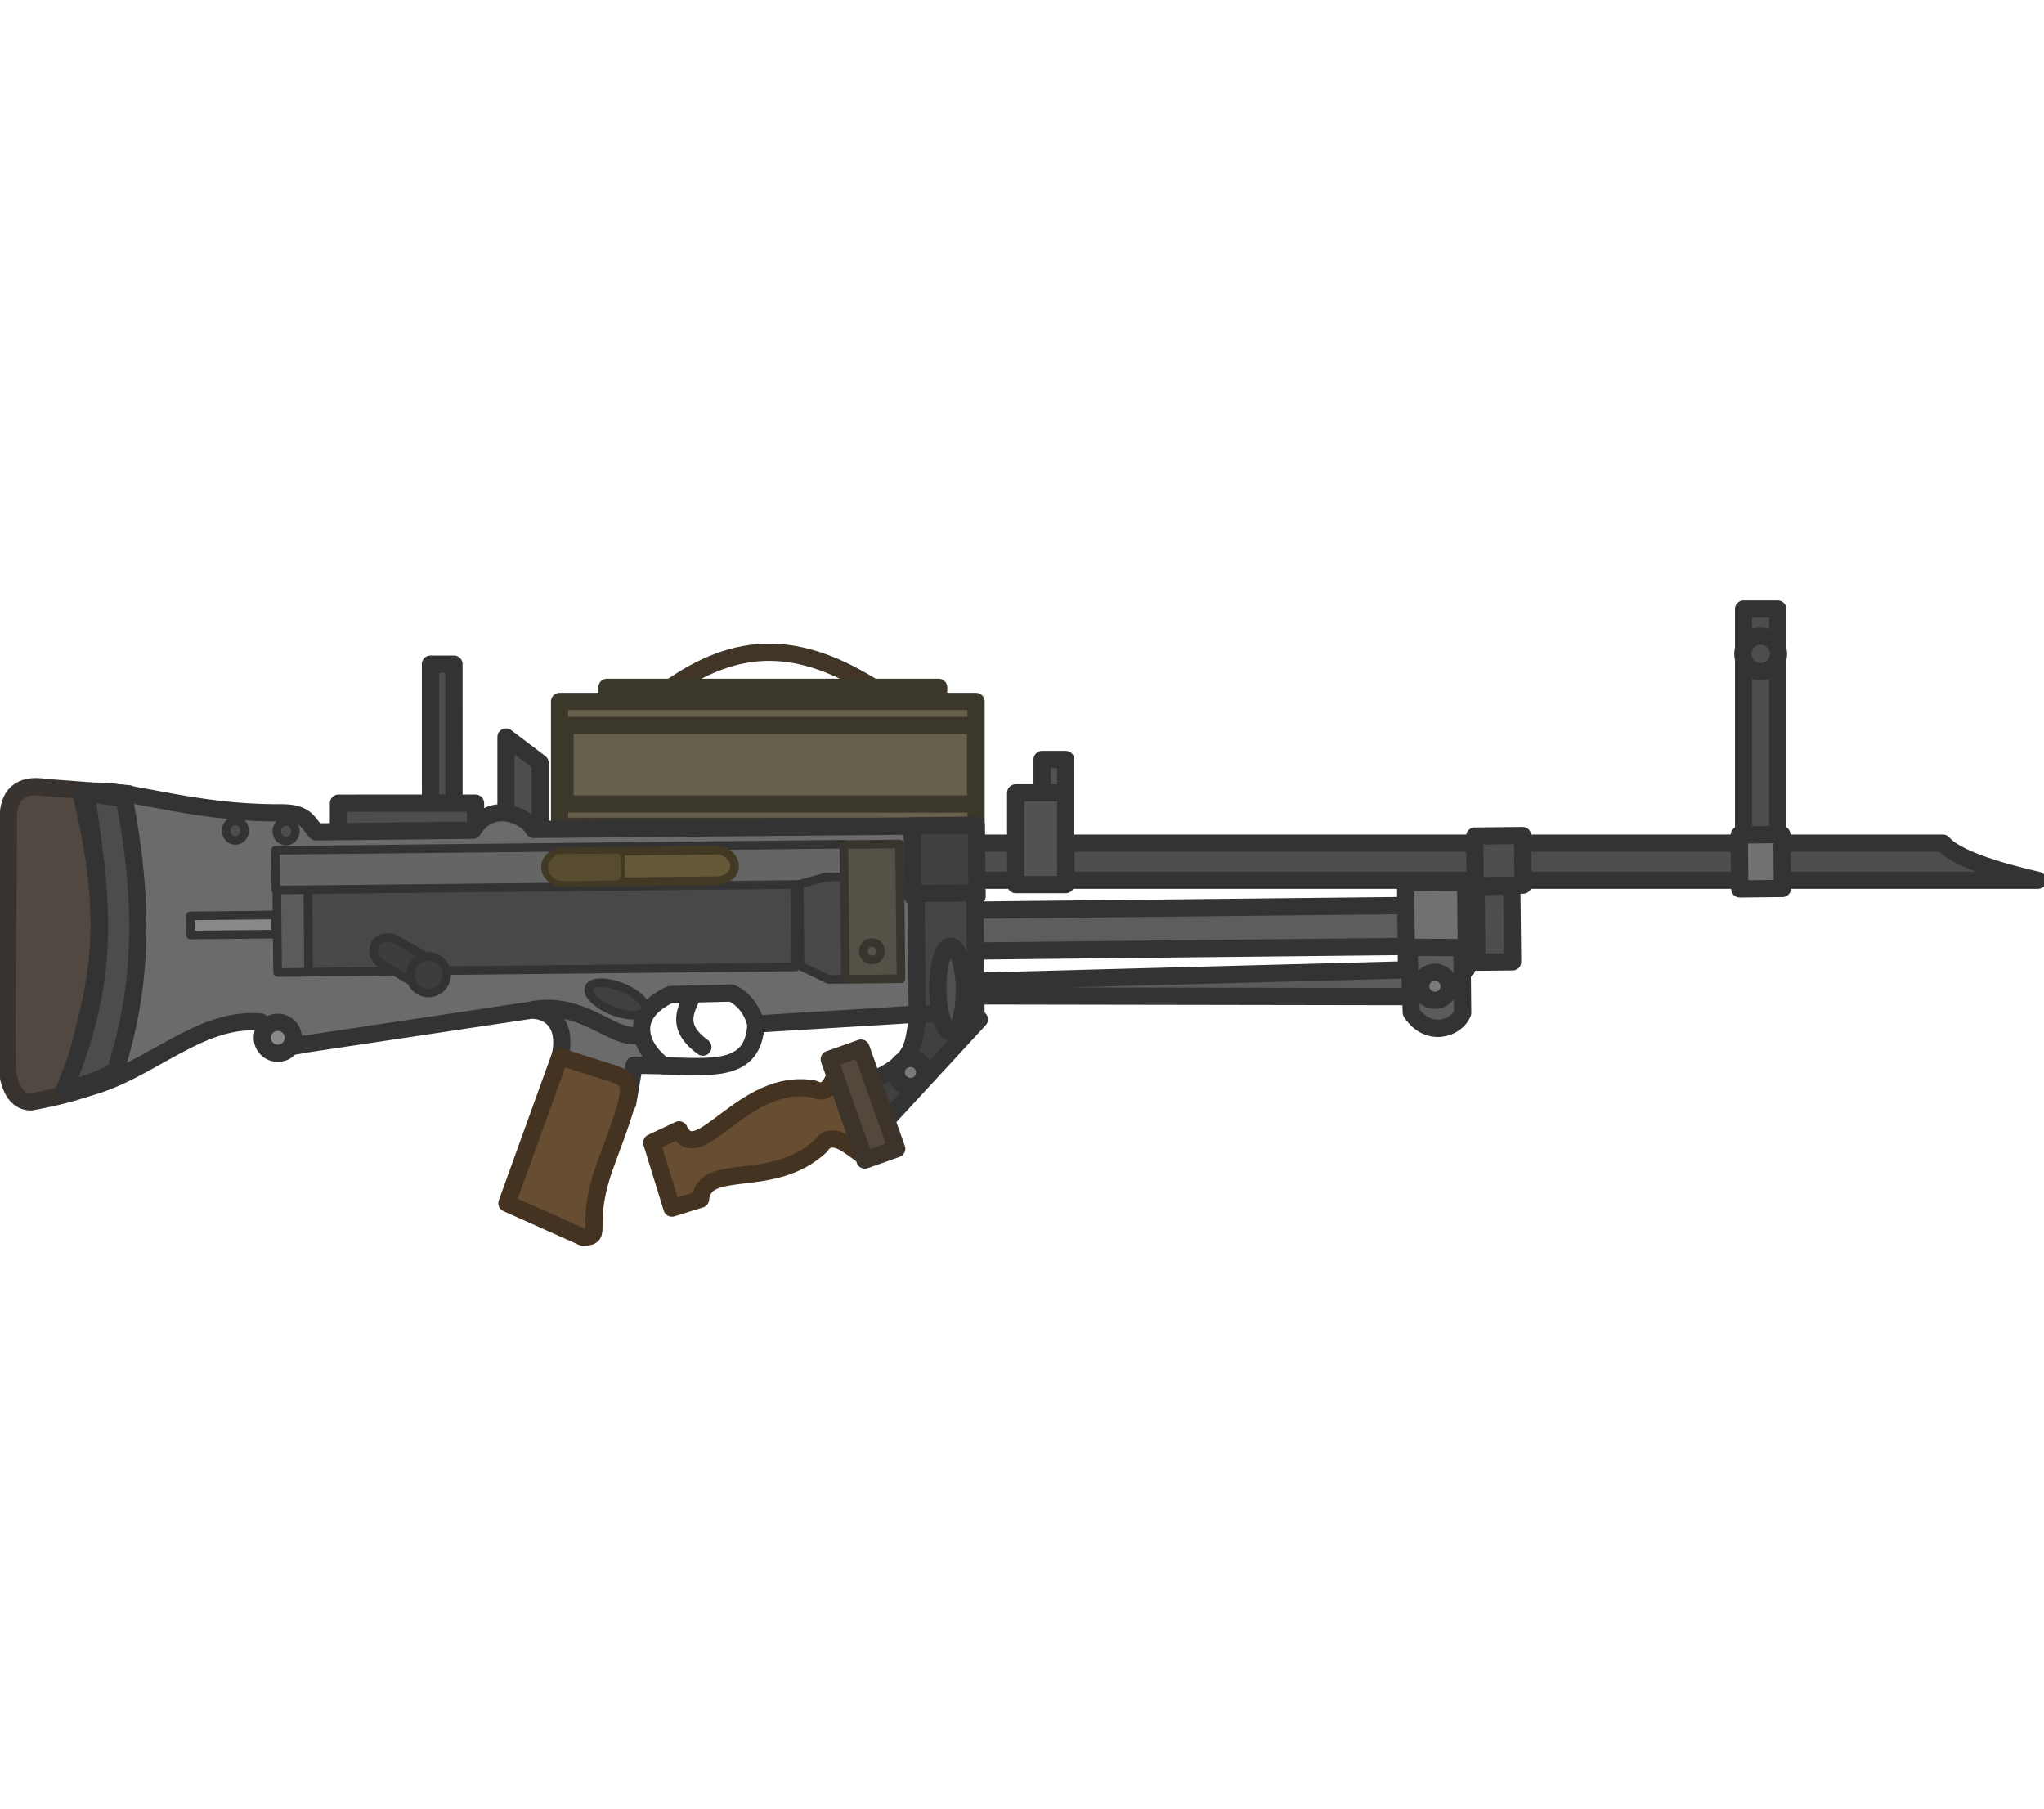 <?xml version="1.0" encoding="UTF-8" standalone="no"?>
<svg
   width="124.328"
   height="110"
   viewBox="0 0 124.328 110"
   fill="none"
   version="1.1"
   id="svg143"
   sodipodi:docname="vickers.svg"
   inkscape:version="1.4 (86a8ad7, 2024-10-11)"
   xmlns:inkscape="http://www.inkscape.org/namespaces/inkscape"
   xmlns:sodipodi="http://sodipodi.sourceforge.net/DTD/sodipodi-0.dtd"
   xmlns="http://www.w3.org/2000/svg"
   xmlns:svg="http://www.w3.org/2000/svg">
  <sodipodi:namedview
     id="namedview145"
     pagecolor="#505050"
     bordercolor="#ffffff"
     borderopacity="1"
     inkscape:pageshadow="0"
     inkscape:pageopacity="0"
     inkscape:pagecheckerboard="1"
     showgrid="false"
     inkscape:zoom="5.8090122"
     inkscape:cx="47.168088"
     inkscape:cy="37.269676"
     inkscape:window-width="1920"
     inkscape:window-height="1009"
     inkscape:window-x="-8"
     inkscape:window-y="-8"
     inkscape:window-maximized="1"
     inkscape:current-layer="svg143"
     inkscape:showpageshadow="2"
     inkscape:deskcolor="#d1d1d1" />
  <defs
     id="defs141">
    <clipPath
       id="clip0_716_1748">
      <rect
         width="110"
         height="110"
         fill="#ffffff"
         transform="translate(0.086)"
         id="rect138"
         x="0"
         y="0" />
    </clipPath>
  </defs>
  <g
     id="g1"
     transform="matrix(0.131,1.164429e-8,-1.164429e-8,0.131,52.692,46.202)">
    <path
       style="fill:none;fill-opacity:1;fill-rule:evenodd;stroke:none;stroke-width:8;stroke-linecap:round;stroke-linejoin:round;stroke-dasharray:none;stroke-opacity:1"
       d="M 16.568,-29.68 C -12.53,-61.77 -88.496,-39.434 -84.103,-30.384 Z"
       id="path32"
       sodipodi:nodetypes="cc" />
    <path
       style="fill:none;fill-rule:evenodd;stroke:#403526;stroke-width:8;stroke-linecap:round;stroke-linejoin:round;stroke-miterlimit:20;stroke-dasharray:none;stroke-opacity:1"
       d="m -92.301,-32.521 c 32.431,-23.184 60.94,-23.247 97.293,0"
       id="path7"
       sodipodi:nodetypes="cc" />
    <rect
       style="fill:#67604c;fill-opacity:1;fill-rule:evenodd;stroke:#3b372b;stroke-width:8;stroke-linecap:round;stroke-linejoin:round;stroke-dasharray:none;stroke-opacity:1"
       id="rect16-53"
       width="153.981"
       height="29.679"
       x="-120.388"
       y="-33.653" />
    <rect
       style="fill:#67604c;fill-opacity:1;fill-rule:evenodd;stroke:#3b372b;stroke-width:8;stroke-linecap:round;stroke-linejoin:round;stroke-dasharray:none;stroke-opacity:1"
       id="rect16-5-2"
       width="193.366"
       height="57.916"
       x="-142.395"
       y="-27.083" />
    <rect
       style="fill:#67604c;fill-opacity:1;fill-rule:evenodd;stroke:#3b372b;stroke-width:8;stroke-linecap:round;stroke-linejoin:round;stroke-dasharray:none;stroke-opacity:1"
       id="rect16"
       width="190.628"
       height="36.465"
       x="-139.88"
       y="-15.959" />
    <path
       style="fill:#504841;fill-opacity:1;fill-rule:evenodd;stroke:#38332e;stroke-width:8;stroke-linecap:round;stroke-linejoin:round;stroke-dasharray:none;stroke-opacity:1"
       d="m -381.03,12.878 38.682,2.901 c 9.099,47.036 6.001,91.062 -6.901,131.02 -12.711,6.821 -26.799,9.782 -38.502,12.006 -8.98,0.092 -11.15,-11.392 -11.192,-17.911 -0.286,-44.256 0.562,-77.99 0.562,-114.005 0,-9.928 4.978,-16.112 17.349,-14.011 z"
       id="path34-5"
       sodipodi:nodetypes="ccccsscc" />
    <rect
       style="fill:#4d4d4d;fill-opacity:1;fill-rule:evenodd;stroke:#333333;stroke-width:8;stroke-linecap:round;stroke-linejoin:round;stroke-miterlimit:20;stroke-dasharray:none;stroke-opacity:1"
       id="rect22"
       width="15.862"
       height="119.748"
       x="407.351"
       y="-70" />
    <circle
       style="fill:#4d4d4d;fill-opacity:1;fill-rule:evenodd;stroke:#333333;stroke-width:8;stroke-linecap:round;stroke-linejoin:round;stroke-miterlimit:20;stroke-dasharray:none;stroke-opacity:1"
       id="path37"
       cx="415.283"
       cy="-49.137"
       r="8.276" />
    <path
       id="rect39"
       style="fill:#4d4d4d;fill-rule:evenodd;stroke:#333333;stroke-width:8;stroke-linecap:round;stroke-linejoin:round;stroke-miterlimit:20;stroke-dasharray:none"
       d="m -167.283,-10.56 15.818,12 V 37.621 h -15.818 z"
       sodipodi:nodetypes="ccccc" />
    <path
       id="rect14"
       style="fill:#4d4d4d;fill-rule:evenodd;stroke:#333333;stroke-width:8;stroke-linecap:round;stroke-linejoin:round;stroke-miterlimit:20;stroke-dasharray:none"
       d="m 35.18,38.713 h 464.708 c 7.753,9.174 38.899,15.982 44,17.212 H 35.18 Z"
       sodipodi:nodetypes="ccccc" />
    <g
       inkscape:label="Layer 1"
       id="layer1"
       transform="matrix(1.031,-0.011,0.011,1.031,-410.415,-76.397)"
       style="stroke-linecap:round;stroke-linejoin:round">
      <rect
         style="fill:#4d4d4d;fill-opacity:1;fill-rule:evenodd;stroke:#333333;stroke-width:7.759;stroke-linecap:round;stroke-linejoin:round;stroke-miterlimit:20;stroke-dasharray:none;stroke-opacity:1"
         id="rect41"
         width="10.581"
         height="72.304"
         x="201.785"
         y="31.056"
         transform="rotate(0.602)" />
      <rect
         style="fill:#4d4d4d;fill-opacity:1;fill-rule:evenodd;stroke:#333333;stroke-width:7.759;stroke-linecap:round;stroke-linejoin:round;stroke-miterlimit:20;stroke-dasharray:none;stroke-opacity:1"
         id="rect40"
         width="61.723"
         height="21.162"
         x="160.343"
         y="93.662"
         transform="rotate(0.602)" />
      <path
         style="fill:none;fill-opacity:1;fill-rule:evenodd;stroke:#333333;stroke-width:7.759;stroke-linecap:round;stroke-linejoin:round;stroke-dasharray:none;stroke-opacity:1"
         d="m 320.805,175.554 c -1.47,10.245 -14.804,19.241 1.483,31.355"
         id="path33"
         sodipodi:nodetypes="cc" />
      <path
         style="display:inline;fill:#6b6b6b;fill-opacity:1;fill-rule:evenodd;stroke:#333333;stroke-width:7.759;stroke-linecap:round;stroke-linejoin:round;stroke-dasharray:none;stroke-opacity:1"
         d="m 219.733,108.16 h -70.605 c -3.646,-4.126 -4.387,-8.513 -14.849,-8.744 C 88.863,99.297 60.638,85.506 43.371,89.496 60.639,162.308 44.219,186.46 36.813,223.775 c 32.343,-3.911 55.937,-33.043 86.366,-30.327 3.126,7.25 1.734,13.986 19.896,10.209 l 101.829,-14.179 c 8.411,-0.242 18.503,6.561 11.601,25.779 l 31.621,16.618 3.13,-17.174 13.343,0.392 c -9.78,-7.193 -17.347,-22.532 3.135,-31.997 l 27.677,-0.392 c 6.114,2.71 9.866,9.265 10.755,14.065 l 74.533,-3.753 3.527,-84.577 -177.104,-0.34 c -2.853,-5.914 -18.595,-13.867 -27.388,0.062 z"
         id="path1-9"
         sodipodi:nodetypes="cccccccccccccccccccc" />
      <rect
         style="display:inline;fill:#414141;fill-opacity:1;fill-rule:evenodd;stroke:#333333;stroke-width:7.759;stroke-linecap:round;stroke-linejoin:round;stroke-dasharray:none;stroke-opacity:1"
         id="rect1-0"
         width="28.897"
         height="32.032"
         x="417.585"
         y="108.294" />
      <path
         style="fill:#404040;fill-opacity:1;fill-rule:evenodd;stroke:#333333;stroke-width:7.759;stroke-linecap:round;stroke-linejoin:round;stroke-dasharray:none;stroke-opacity:1"
         d="m 446.918,195.75 -45.196,47.979 -4.236,-20.647 c 24.953,-10.573 17.621,-19.005 23.675,-35.115 z"
         id="path24"
         sodipodi:nodetypes="ccccc" />
      <rect
         style="fill:#5d5d5d;fill-opacity:1;fill-rule:evenodd;stroke:#333333;stroke-width:7.759;stroke-linecap:round;stroke-linejoin:round;stroke-dasharray:none;stroke-opacity:1"
         id="rect8-2"
         width="231.191"
         height="18.417"
         x="445.141"
         y="146.552" />
      <rect
         style="display:inline;fill:#454545;fill-opacity:1;fill-rule:evenodd;stroke:#333333;stroke-width:7.759;stroke-linecap:round;stroke-linejoin:round;stroke-dasharray:none;stroke-opacity:1"
         id="rect2-27"
         width="26.469"
         height="54.29"
         x="418.975"
         y="138.803" />
      <rect
         style="fill:#4e4e4e;fill-opacity:1;fill-rule:evenodd;stroke:#333333;stroke-width:7.759;stroke-linecap:round;stroke-linejoin:round;stroke-dasharray:none;stroke-opacity:1"
         id="rect6"
         width="21.552"
         height="22.335"
         x="670.846"
         y="115.596" />
      <rect
         style="fill:#4e4e4e;fill-opacity:1;fill-rule:evenodd;stroke:#333333;stroke-width:7.759;stroke-linecap:round;stroke-linejoin:round;stroke-dasharray:none;stroke-opacity:1"
         id="rect7"
         width="16.066"
         height="34.091"
         x="671.238"
         y="138.323" />
      <rect
         style="fill:#484848;fill-opacity:1;fill-rule:evenodd;stroke:#333333;stroke-width:3.88;stroke-linecap:round;stroke-linejoin:round;stroke-dasharray:none;stroke-opacity:1"
         id="rect11-02"
         width="225.355"
         height="37.659"
         x="139.086"
         y="133.6" />
      <rect
         style="display:inline;fill:#5b5b5b;fill-opacity:1;fill-rule:evenodd;stroke:#333333;stroke-width:3.88;stroke-linecap:round;stroke-linejoin:round;stroke-dasharray:none;stroke-opacity:1"
         id="rect12-3"
         width="13.955"
         height="37.417"
         x="131.149"
         y="133.892" />
      <rect
         style="fill:#656565;fill-opacity:1;fill-rule:evenodd;stroke:#333333;stroke-width:3.88;stroke-linecap:round;stroke-linejoin:round;stroke-dasharray:none;stroke-opacity:1"
         id="rect10-9"
         width="256.121"
         height="17.877"
         x="130.756"
         y="116.257" />
      <path
         style="fill:#655837;fill-opacity:1;fill-rule:evenodd;stroke:#423924;stroke-width:3.88;stroke-linecap:round;stroke-linejoin:round;stroke-dasharray:none;stroke-opacity:1"
         d="m 258.62,118.338 c -8.572,2.401 -8.267,11.169 -0.392,13.715 h 72.492 c 9.972,-2.196 7.938,-12.052 0,-13.715 z"
         id="path9"
         sodipodi:nodetypes="ccccc" />
      <path
         style="fill:#484848;fill-opacity:1;fill-rule:evenodd;stroke:#333333;stroke-width:3.88;stroke-linecap:round;stroke-linejoin:round;stroke-dasharray:none;stroke-opacity:1"
         d="m 366.438,134.063 v 36.74 l 12.79,6.254 h 8.252 l 1e-5,-46.12 h -9.077 z"
         id="path11"
         sodipodi:nodetypes="ccccccc" />
      <rect
         style="fill:#565146;fill-opacity:1;fill-rule:evenodd;stroke:#38352e;stroke-width:3.88;stroke-linecap:round;stroke-linejoin:round;stroke-dasharray:none;stroke-opacity:1"
         id="rect9"
         width="25.023"
         height="60.681"
         x="386.783"
         y="116.407" />
      <circle
         style="fill:#565146;fill-opacity:1;fill-rule:evenodd;stroke:#38352e;stroke-width:3.88;stroke-linecap:round;stroke-linejoin:round;stroke-dasharray:none;stroke-opacity:1"
         id="path12"
         cx="398.902"
         cy="164.577"
         r="3.918" />
      <path
         style="fill:#655837;fill-opacity:1;fill-rule:evenodd;stroke:#423924;stroke-width:3.88;stroke-linecap:round;stroke-linejoin:round;stroke-dasharray:none;stroke-opacity:1"
         d="m 286.05,118.478 v 12.26"
         id="path13" />
      <path
         style="fill:#574c30;fill-opacity:1;fill-rule:evenodd;stroke:#584c30;stroke-width:14.664;stroke-linecap:round;stroke-linejoin:round;stroke-dasharray:none;stroke-opacity:1"
         d="m 973.171,487.092 c -6.579,-4.064 -9.629,-8.55 -9.629,-14.167 0,-4.206 1.12,-6.318 5.458,-10.293 l 5.458,-5.002 h 48.895 48.895 v 15.51 15.51 l -47.612,0.41 c -41.618,0.359 -48.097,0.111 -51.465,-1.969 z"
         id="path14"
         transform="scale(0.265)" />
      <ellipse
         style="fill:#898989;fill-opacity:1;fill-rule:evenodd;stroke:#333333;stroke-width:7.759;stroke-linecap:round;stroke-linejoin:round;stroke-dasharray:none;stroke-opacity:1"
         id="path15"
         cx="130.904"
         cy="200.665"
         rx="6.975"
         ry="6.975" />
      <rect
         style="fill:#898989;fill-opacity:1;fill-rule:evenodd;stroke:#333333;stroke-width:3.88;stroke-linecap:round;stroke-linejoin:round;stroke-dasharray:none;stroke-opacity:1"
         id="rect15-7"
         width="38.401"
         height="8.621"
         x="92.085"
         y="145.376" />
      <rect
         style="fill:#717171;fill-opacity:1;fill-rule:evenodd;stroke:#333333;stroke-width:7.759;stroke-linecap:round;stroke-linejoin:round;stroke-dasharray:none;stroke-opacity:1"
         id="rect17"
         width="19.201"
         height="24.295"
         x="789.968"
         y="116.379" />
      <path
         style="fill:#5b5b5b;fill-opacity:1;fill-rule:evenodd;stroke:#333333;stroke-width:7.759;stroke-linecap:round;stroke-linejoin:round;stroke-dasharray:none;stroke-opacity:1"
         d="m 656.048,175.231 -221.395,3.527 v 6.27 l 221.787,2.743 z"
         id="path19" />
      <rect
         style="fill:#717171;fill-opacity:1;fill-rule:evenodd;stroke:#333333;stroke-width:7.759;stroke-linecap:round;stroke-linejoin:round;stroke-dasharray:none;stroke-opacity:1"
         id="rect18-6"
         width="27.038"
         height="39.185"
         x="639.498"
         y="136.364" />
      <path
         style="fill:#5b5b5b;fill-opacity:1;fill-rule:evenodd;stroke:#333333;stroke-width:7.759;stroke-linecap:round;stroke-linejoin:round;stroke-dasharray:none;stroke-opacity:1"
         d="m 640.673,165.36 23.903,0.392 v 29.389 c -2.848,7.074 -15.552,11.177 -23.119,-0.392 z"
         id="path18"
         sodipodi:nodetypes="ccccc" />
      <ellipse
         style="fill:#515151;fill-opacity:1;fill-rule:evenodd;stroke:#333333;stroke-width:7.759;stroke-linecap:round;stroke-linejoin:round;stroke-dasharray:none;stroke-opacity:1"
         id="path20"
         cx="434.315"
         cy="182.084"
         rx="5.97"
         ry="19.402" />
      <path
         style="fill:none;fill-opacity:1;fill-rule:evenodd;stroke:#333333;stroke-width:7.759;stroke-linecap:round;stroke-linejoin:round;stroke-dasharray:none;stroke-opacity:1"
         d="m 304.695,215.145 c 20.817,0.536 40.253,3.89 41.563,-18.136"
         id="path22"
         sodipodi:nodetypes="cc" />
      <path
         style="fill:#674e32;fill-opacity:1;fill-rule:evenodd;stroke:#453321;stroke-width:7.759;stroke-linecap:round;stroke-linejoin:round;stroke-dasharray:none;stroke-opacity:1"
         d="m 257.839,210.525 23.239,7.66 c 10.916,3.584 9.848,7.04 -2.766,39.894 -11.303,29.44 -0.872,33.589 -10.916,33.871 l -34.109,-15.68 z"
         id="path23"
         sodipodi:nodetypes="ccsccc" />
      <ellipse
         style="fill:#404040;fill-opacity:1;fill-rule:evenodd;stroke:#333333;stroke-width:3.88;stroke-linecap:round;stroke-linejoin:round;stroke-dasharray:none;stroke-opacity:1"
         id="path25"
         cx="332.91"
         cy="62.69"
         rx="13.609"
         ry="5.697"
         transform="rotate(22.402)" />
      <path
         style="fill:none;fill-opacity:1;fill-rule:evenodd;stroke:#333333;stroke-width:7.759;stroke-linecap:round;stroke-linejoin:round;stroke-dasharray:none;stroke-opacity:1"
         d="m 246.314,189.175 c 23.109,-3.702 37.715,16.196 48.025,11.482"
         id="path26"
         sodipodi:nodetypes="cc" />
      <path
         style="fill:#674e32;fill-opacity:1;fill-rule:evenodd;stroke:#453321;stroke-width:7.759;stroke-linecap:round;stroke-linejoin:round;stroke-dasharray:none;stroke-opacity:1"
         d="m 393.695,222.6 7.83,20.384 -8.698,12.744 c -3.407,-2.139 -12.863,-11.664 -17.944,-3.756 -21.838,20.063 -52.557,5.873 -54.386,23.379 l -12.923,3.882 -8.763,-29.541 12.369,-5.655 c 8.427,18.127 29.115,-23.768 60.73,-17.766 8.691,4.477 9.479,-8.859 13.279,-12.534 z"
         id="path27"
         sodipodi:nodetypes="ccccccccccc" />
      <rect
         style="fill:#54473b;fill-opacity:1;fill-rule:evenodd;stroke:#3c342a;stroke-width:7.759;stroke-linecap:round;stroke-linejoin:round;stroke-dasharray:none;stroke-opacity:1"
         id="rect27-5"
         width="15.192"
         height="48.107"
         x="289.753"
         y="324.277"
         transform="rotate(-18.888)" />
      <ellipse
         style="fill:#7a7a7a;fill-opacity:1;fill-rule:evenodd;stroke:#333333;stroke-width:7.759;stroke-linecap:round;stroke-linejoin:round;stroke-dasharray:none;stroke-opacity:1"
         id="path28"
         cx="415.656"
         cy="219.307"
         rx="6.401"
         ry="6.325" />
      <ellipse
         style="fill:#7a7a7a;fill-opacity:1;fill-rule:evenodd;stroke:#333333;stroke-width:7.759;stroke-linecap:round;stroke-linejoin:round;stroke-dasharray:none;stroke-opacity:1"
         id="path28-5"
         cx="652.221"
         cy="183.039"
         rx="6.401"
         ry="6.325" />
      <ellipse
         style="fill:#4d4d4d;fill-opacity:1;fill-rule:evenodd;stroke:#333333;stroke-width:3.88;stroke-linecap:round;stroke-linejoin:round;stroke-dasharray:none;stroke-opacity:1"
         id="path29"
         cx="135.622"
         cy="107.759"
         rx="4.183"
         ry="4.395" />
      <ellipse
         style="fill:#4d4d4d;fill-opacity:1;fill-rule:evenodd;stroke:#333333;stroke-width:3.88;stroke-linecap:round;stroke-linejoin:round;stroke-dasharray:none;stroke-opacity:1"
         id="path29-7"
         cx="112.8"
         cy="107.237"
         rx="4.183"
         ry="4.395" />
      <path
         style="fill:#4c4c4c;fill-opacity:1;fill-rule:evenodd;stroke:#333333;stroke-width:7.759;stroke-linecap:round;stroke-linejoin:round;stroke-dasharray:none;stroke-opacity:1"
         d="m 45.827,89.629 17.09,2.659 c 8.346,45.712 7.666,83.668 -5.254,122.291 -7.701,5.198 -15.719,6.179 -23.42,8.925 24.424,-55.422 16.775,-92.121 11.583,-133.874 z"
         id="path34"
         sodipodi:nodetypes="ccccc" />
      <rect
         style="fill:#3d3d3d;fill-opacity:1;fill-rule:evenodd;stroke:#333333;stroke-width:3.88;stroke-linecap:round;stroke-linejoin:round;stroke-miterlimit:20;stroke-dasharray:none;stroke-opacity:1"
         id="rect2-55"
         width="12.808"
         height="30.203"
         x="-53.963"
         y="231.77"
         ry="7.183"
         transform="rotate(-59.398)"
         rx="7.183" />
      <circle
         style="fill:#3d3d3d;fill-opacity:1;fill-rule:evenodd;stroke:#333333;stroke-width:3.88;stroke-linecap:round;stroke-linejoin:round;stroke-miterlimit:20;stroke-dasharray:none;stroke-opacity:1"
         id="path2-54"
         cx="-47.56"
         cy="259.408"
         r="8.209"
         transform="rotate(-59.398)" />
      <rect
         style="fill:#525252;fill-opacity:1;fill-rule:evenodd;stroke:#333333;stroke-width:2.117;stroke-linecap:round;stroke-linejoin:round;stroke-miterlimit:20;stroke-dasharray:none;stroke-opacity:1"
         id="rect4"
         width="2.902"
         height="5.804"
         x="8044.667"
         y="7340.364"
         transform="matrix(3.666,0.038,-0.038,3.666,-28736.409,-27136.42)" />
      <rect
         style="fill:#525252;fill-opacity:1;fill-rule:evenodd;stroke:#333333;stroke-width:2.117;stroke-linecap:round;stroke-linejoin:round;stroke-miterlimit:20;stroke-dasharray:none;stroke-opacity:1"
         id="rect3"
         width="6.145"
         height="11.266"
         x="8041.423"
         y="7344.461"
         ry="0"
         transform="matrix(3.666,0.038,-0.038,3.666,-28736.409,-27136.42)" />
    </g>
  </g>
</svg>
